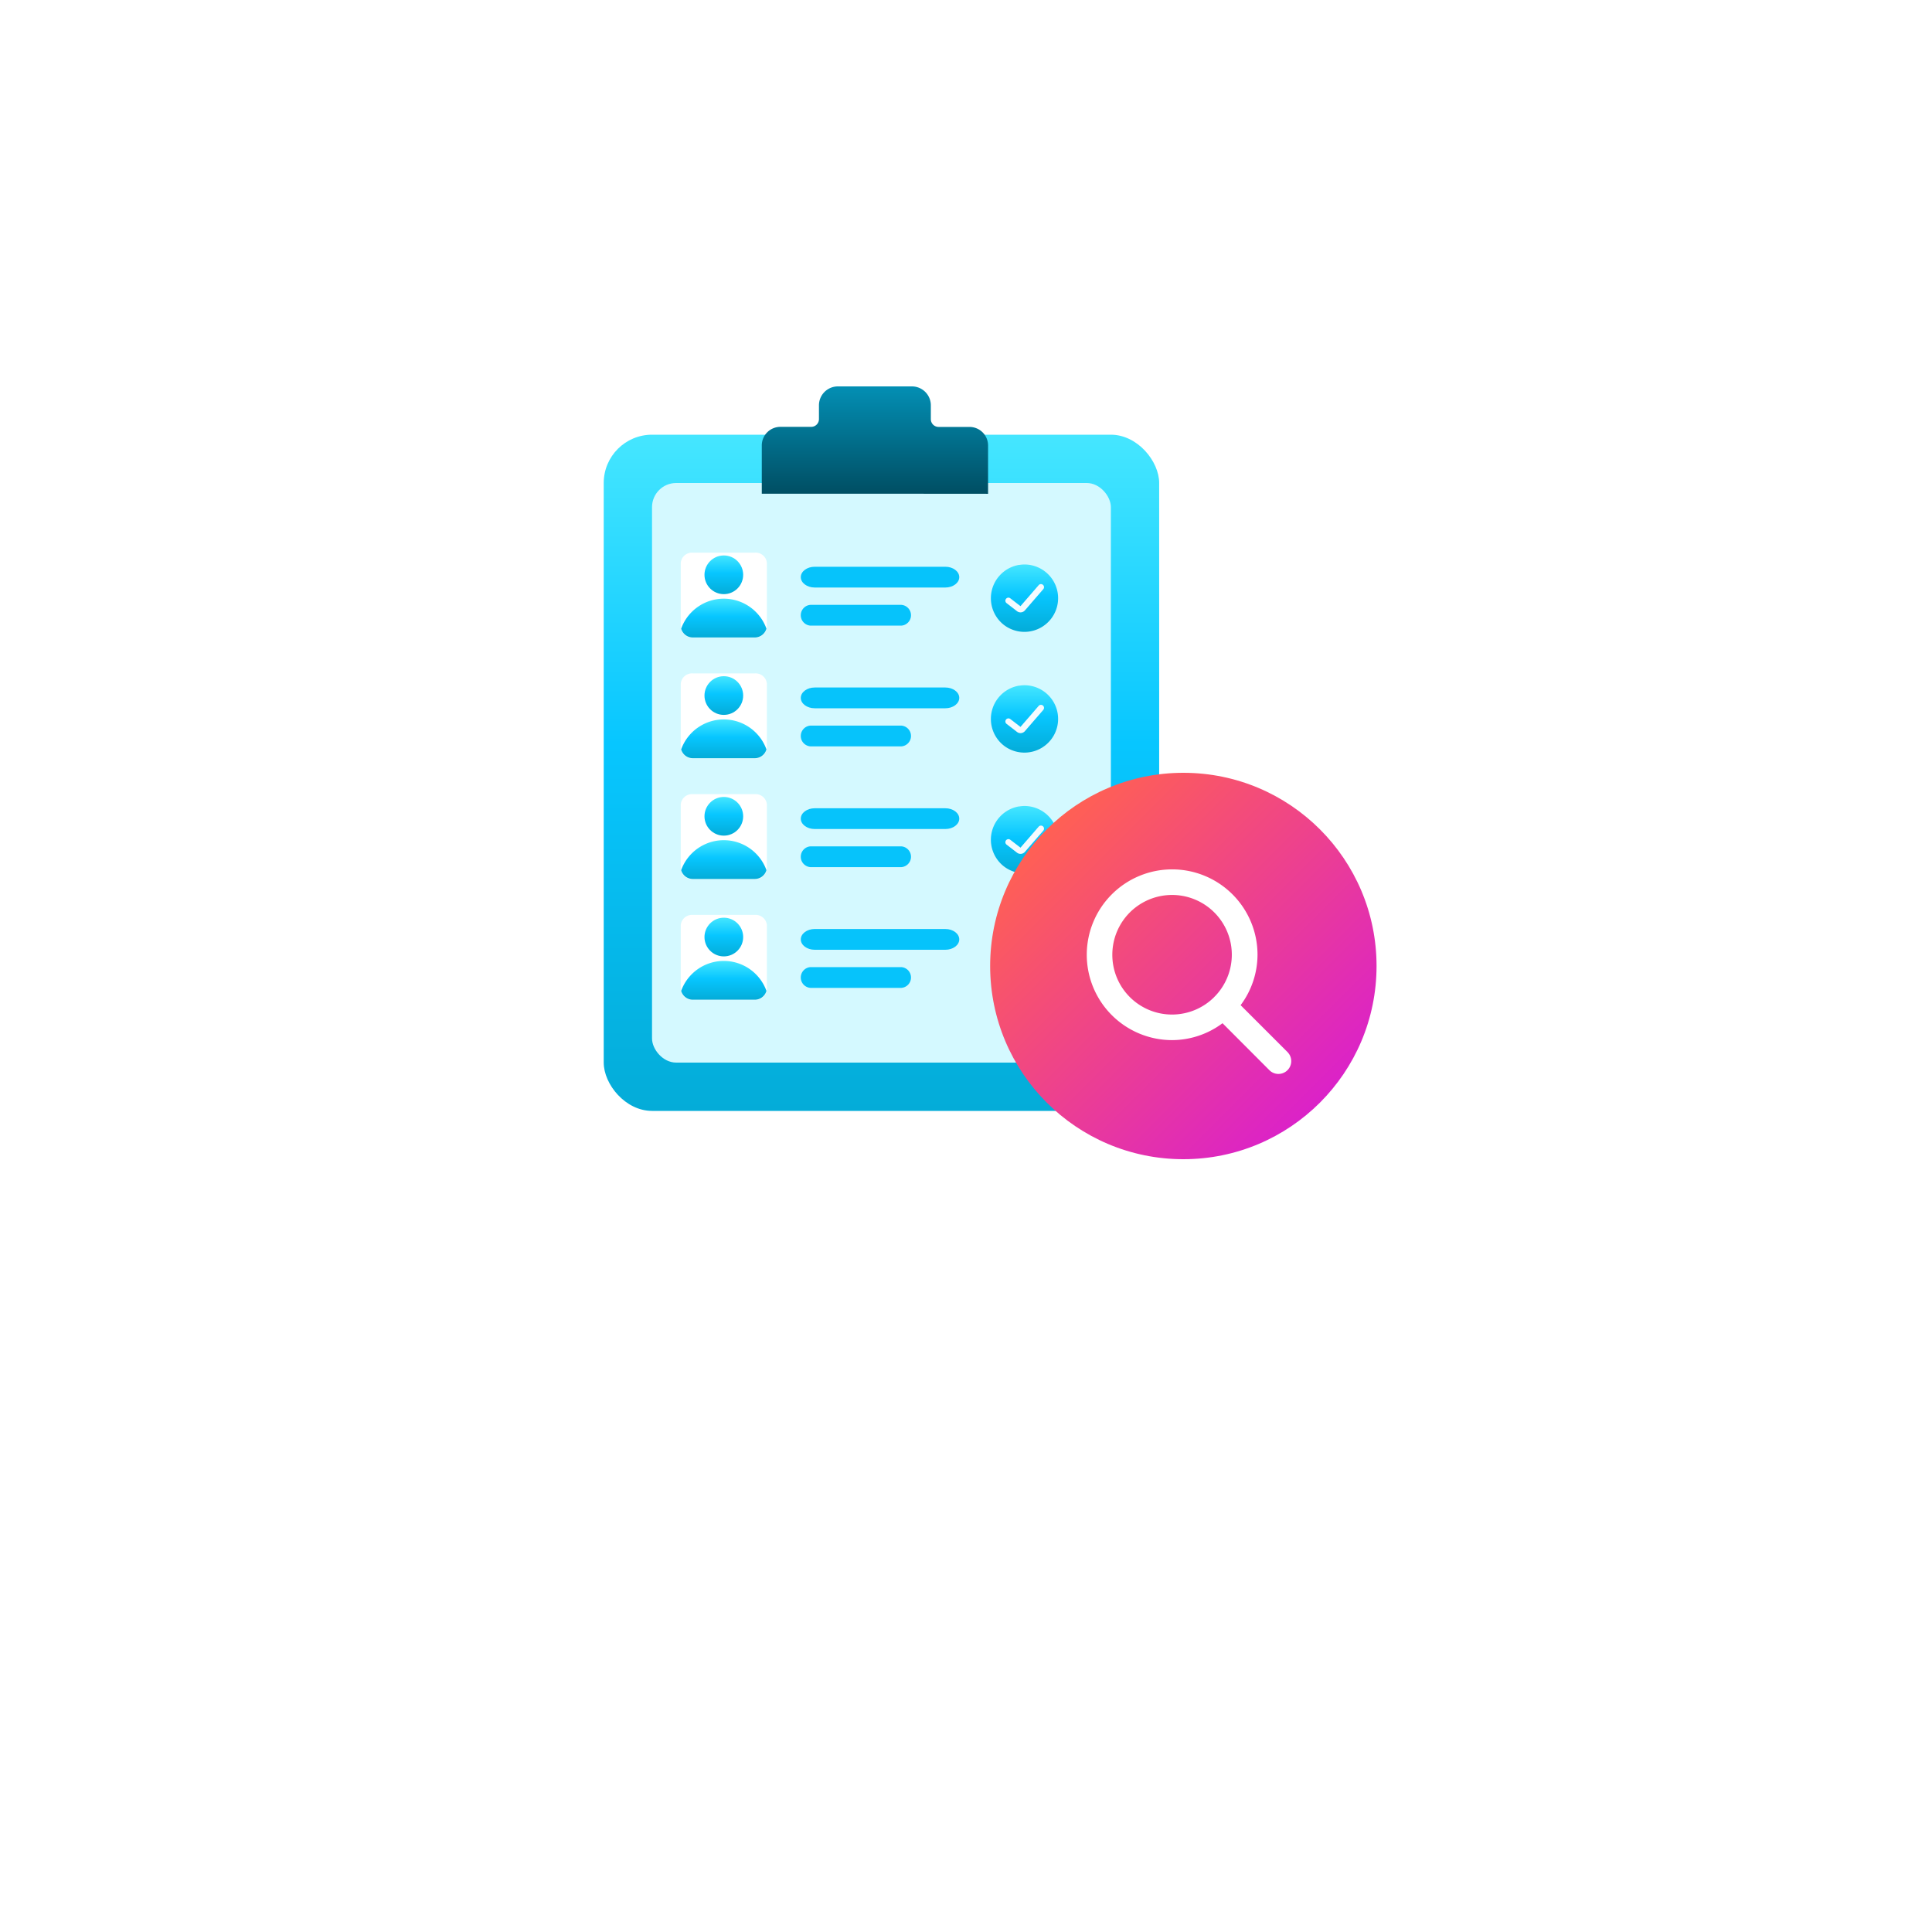 <svg xmlns="http://www.w3.org/2000/svg" xmlns:xlink="http://www.w3.org/1999/xlink" width="80" height="80" viewBox="0 0 80 80"><defs><style>.a{fill:none;}.b{fill:#fff;}.c{fill:url(#c);}.d{fill:#d4f9ff;}.e{fill:url(#d);}.f{clip-path:url(#e);}.g{fill:#06c3fb;}.h{fill:#f4fbff;}.i{fill:url(#r);}.j{filter:url(#a);}</style><filter id="a" x="0" y="0" width="80" height="80" filterUnits="userSpaceOnUse"><feOffset dy="8" input="SourceAlpha"/><feGaussianBlur stdDeviation="5" result="b"/><feFlood flood-opacity="0.188"/><feComposite operator="in" in2="b"/><feComposite in="SourceGraphic"/></filter><linearGradient id="c" x1="0.5" x2="0.5" y2="1" gradientUnits="objectBoundingBox"><stop offset="0" stop-color="#45e6ff"/><stop offset="0.457" stop-color="#07c6ff"/><stop offset="1" stop-color="#04acd8"/></linearGradient><linearGradient id="d" x1="0.5" x2="0.5" y2="1" gradientUnits="objectBoundingBox"><stop offset="0" stop-color="#038fb4"/><stop offset="1" stop-color="#004e63"/></linearGradient><clipPath id="e"><rect class="a" width="17.063" height="19.512"/></clipPath><linearGradient id="r" x1="0.146" y1="0.146" x2="0.852" y2="0.852" gradientUnits="objectBoundingBox"><stop offset="0" stop-color="#ff6054"/><stop offset="1" stop-color="#db22c8"/></linearGradient></defs><g transform="translate(-140 -381)"><g class="j" transform="matrix(1, 0, 0, 1, 140, 381)"><rect class="b" width="50" height="50" rx="16" transform="translate(15 7)"/></g><g transform="translate(164.473 395.75)"><g transform="translate(-149.473 -515.75)"><g transform="translate(-7.437 -30.25)"><g transform="translate(100.865 547.25)"><g transform="translate(56.571)"><g transform="translate(0)"><rect class="c" width="23" height="28" rx="2" transform="translate(0 2)"/><rect class="d" width="19" height="24" rx="1" transform="translate(2 4)"/><path class="e" d="M5.738,4.444H0v-2a.77.77,0,0,1,.77-.769H2.047a.321.321,0,0,0,.32-.32V.784A.784.784,0,0,1,3.151,0H6.22A.784.784,0,0,1,7,.784v.574a.321.321,0,0,0,.32.32H8.6a.77.77,0,0,1,.77.769v2Z" transform="translate(6.545)"/><g class="f" transform="translate(3 6.885)"><g transform="translate(0.286 -0.29)"><g transform="translate(-0.099 0.29)"><g transform="translate(0 0)"><path class="b" d="M119.946,121.522H117.38a.468.468,0,0,1-.5-.422v-2.669a.468.468,0,0,1,.5-.422h2.566a.468.468,0,0,1,.5.422V121.1A.468.468,0,0,1,119.946,121.522Z" transform="translate(-116.877 -118.01)"/><path class="c" d="M119.252,198.45a1.878,1.878,0,0,0-1.767,1.241.5.5,0,0,0,.483.365h2.566a.5.5,0,0,0,.483-.365A1.878,1.878,0,0,0,119.252,198.45Z" transform="translate(-117.466 -196.545)"/><circle class="c" cx="0.801" cy="0.801" r="0.801" transform="translate(0.985 0.115)"/></g></g><g transform="translate(4.874 0.873)"><g transform="translate(0 1.578)"><path class="g" d="M263.431,212.339H259.67a.431.431,0,0,1,0-.86h3.761a.431.431,0,0,1,0,.86Z" transform="translate(-259.269 -211.479)"/></g><g transform="translate(0 0)"><path class="g" d="M265.255,175.459h-5.41c-.318,0-.576-.193-.576-.43s.258-.43.576-.43h5.41c.318,0,.576.193.576.43S265.573,175.459,265.255,175.459Z" transform="translate(-259.269 -174.599)"/></g></g><g transform="translate(12.738 0.779)"><path class="c" d="M.537,2.494l0,0A1.4,1.4,0,0,1,1.162.019l.021,0A1.362,1.362,0,0,1,1.394,0,1.395,1.395,0,1,1,.537,2.494Z" transform="translate(0)"/><g transform="translate(0.609 0.813)"><path class="h" d="M342.505,395.05a.24.24,0,0,1-.147-.05l-.431-.333a.126.126,0,1,1,.154-.2l.422.326.753-.87a.126.126,0,0,1,.191.165l-.76.878A.24.24,0,0,1,342.505,395.05Z" transform="translate(-341.879 -393.88)"/></g></g></g><g transform="translate(0.286 4.71)"><g transform="translate(-0.099 0.29)"><g transform="translate(0 0)"><path class="b" d="M119.946,121.522H117.38a.468.468,0,0,1-.5-.422v-2.669a.468.468,0,0,1,.5-.422h2.566a.468.468,0,0,1,.5.422V121.1A.468.468,0,0,1,119.946,121.522Z" transform="translate(-116.877 -118.01)"/><path class="c" d="M119.252,198.45a1.878,1.878,0,0,0-1.767,1.241.5.5,0,0,0,.483.365h2.566a.5.5,0,0,0,.483-.365A1.878,1.878,0,0,0,119.252,198.45Z" transform="translate(-117.466 -196.545)"/><circle class="c" cx="0.801" cy="0.801" r="0.801" transform="translate(0.985 0.115)"/></g></g><g transform="translate(4.874 0.873)"><g transform="translate(0 1.578)"><path class="g" d="M263.431,212.339H259.67a.431.431,0,0,1,0-.86h3.761a.431.431,0,0,1,0,.86Z" transform="translate(-259.269 -211.479)"/></g><g transform="translate(0 0)"><path class="g" d="M265.255,175.459h-5.41c-.318,0-.576-.193-.576-.43s.258-.43.576-.43h5.41c.318,0,.576.193.576.43S265.573,175.459,265.255,175.459Z" transform="translate(-259.269 -174.599)"/></g></g><g transform="translate(12.738 0.779)"><path class="c" d="M.537,2.494l0,0A1.4,1.4,0,0,1,1.162.019l.021,0A1.362,1.362,0,0,1,1.394,0,1.395,1.395,0,1,1,.537,2.494Z" transform="translate(0)"/><g transform="translate(0.609 0.813)"><path class="h" d="M342.505,395.05a.24.24,0,0,1-.147-.05l-.431-.333a.126.126,0,1,1,.154-.2l.422.326.753-.87a.126.126,0,0,1,.191.165l-.76.878A.24.24,0,0,1,342.505,395.05Z" transform="translate(-341.879 -393.88)"/></g></g></g><g transform="translate(0.286 9.71)"><g transform="translate(-0.099 0.29)"><g transform="translate(0 0)"><path class="b" d="M119.946,121.522H117.38a.468.468,0,0,1-.5-.422v-2.669a.468.468,0,0,1,.5-.422h2.566a.468.468,0,0,1,.5.422V121.1A.468.468,0,0,1,119.946,121.522Z" transform="translate(-116.877 -118.01)"/><path class="c" d="M119.252,198.45a1.878,1.878,0,0,0-1.767,1.241.5.5,0,0,0,.483.365h2.566a.5.5,0,0,0,.483-.365A1.878,1.878,0,0,0,119.252,198.45Z" transform="translate(-117.466 -196.545)"/><circle class="c" cx="0.801" cy="0.801" r="0.801" transform="translate(0.985 0.115)"/></g></g><g transform="translate(4.874 0.873)"><g transform="translate(0 1.578)"><path class="g" d="M263.431,212.339H259.67a.431.431,0,0,1,0-.86h3.761a.431.431,0,0,1,0,.86Z" transform="translate(-259.269 -211.479)"/></g><g transform="translate(0 0)"><path class="g" d="M265.255,175.459h-5.41c-.318,0-.576-.193-.576-.43s.258-.43.576-.43h5.41c.318,0,.576.193.576.43S265.573,175.459,265.255,175.459Z" transform="translate(-259.269 -174.599)"/></g></g><g transform="translate(12.738 0.779)"><path class="c" d="M.537,2.494l0,0A1.4,1.4,0,0,1,1.162.019l.021,0A1.362,1.362,0,0,1,1.394,0,1.395,1.395,0,1,1,.537,2.494Z" transform="translate(0)"/><g transform="translate(0.609 0.813)"><path class="h" d="M342.505,395.05a.24.24,0,0,1-.147-.05l-.431-.333a.126.126,0,1,1,.154-.2l.422.326.753-.87a.126.126,0,0,1,.191.165l-.76.878A.24.24,0,0,1,342.505,395.05Z" transform="translate(-341.879 -393.88)"/></g></g></g><g transform="translate(0.286 14.71)"><g transform="translate(-0.099 0.29)"><g transform="translate(0 0)"><path class="b" d="M119.946,121.522H117.38a.468.468,0,0,1-.5-.422v-2.669a.468.468,0,0,1,.5-.422h2.566a.468.468,0,0,1,.5.422V121.1A.468.468,0,0,1,119.946,121.522Z" transform="translate(-116.877 -118.01)"/><path class="c" d="M119.252,198.45a1.878,1.878,0,0,0-1.767,1.241.5.5,0,0,0,.483.365h2.566a.5.5,0,0,0,.483-.365A1.878,1.878,0,0,0,119.252,198.45Z" transform="translate(-117.466 -196.545)"/><circle class="c" cx="0.801" cy="0.801" r="0.801" transform="translate(0.985 0.115)"/></g></g><g transform="translate(4.874 0.873)"><g transform="translate(0 1.578)"><path class="g" d="M263.431,212.339H259.67a.431.431,0,0,1,0-.86h3.761a.431.431,0,0,1,0,.86Z" transform="translate(-259.269 -211.479)"/></g><g transform="translate(0 0)"><path class="g" d="M265.255,175.459h-5.41c-.318,0-.576-.193-.576-.43s.258-.43.576-.43h5.41c.318,0,.576.193.576.43S265.573,175.459,265.255,175.459Z" transform="translate(-259.269 -174.599)"/></g></g><g transform="translate(12.738 0.779)"><path class="c" d="M.537,2.494l0,0A1.4,1.4,0,0,1,1.162.019l.021,0A1.362,1.362,0,0,1,1.394,0,1.395,1.395,0,1,1,.537,2.494Z" transform="translate(0)"/><g transform="translate(0.609 0.813)"><path class="h" d="M342.505,395.05a.24.24,0,0,1-.147-.05l-.431-.333a.126.126,0,1,1,.154-.2l.422.326.753-.87a.126.126,0,0,1,.191.165l-.76.878A.24.24,0,0,1,342.505,395.05Z" transform="translate(-341.879 -393.88)"/></g></g></g></g></g></g></g></g></g><g transform="translate(14.527 17.25)"><circle class="i" cx="8" cy="8" r="8" transform="translate(2)"/><path class="b" d="M8.328,7.578,6.372,5.622a3.5,3.5,0,0,0,.7-2.088A3.535,3.535,0,1,0,3.535,7.069a3.5,3.5,0,0,0,2.088-.7L7.578,8.328a.53.53,0,0,0,.749-.749ZM1.06,3.535A2.474,2.474,0,1,1,5.292,5.273s-.008,0-.011.008l-.007.011A2.472,2.472,0,0,1,1.06,3.535Z" transform="translate(5.999 4)"/></g></g></g></svg>